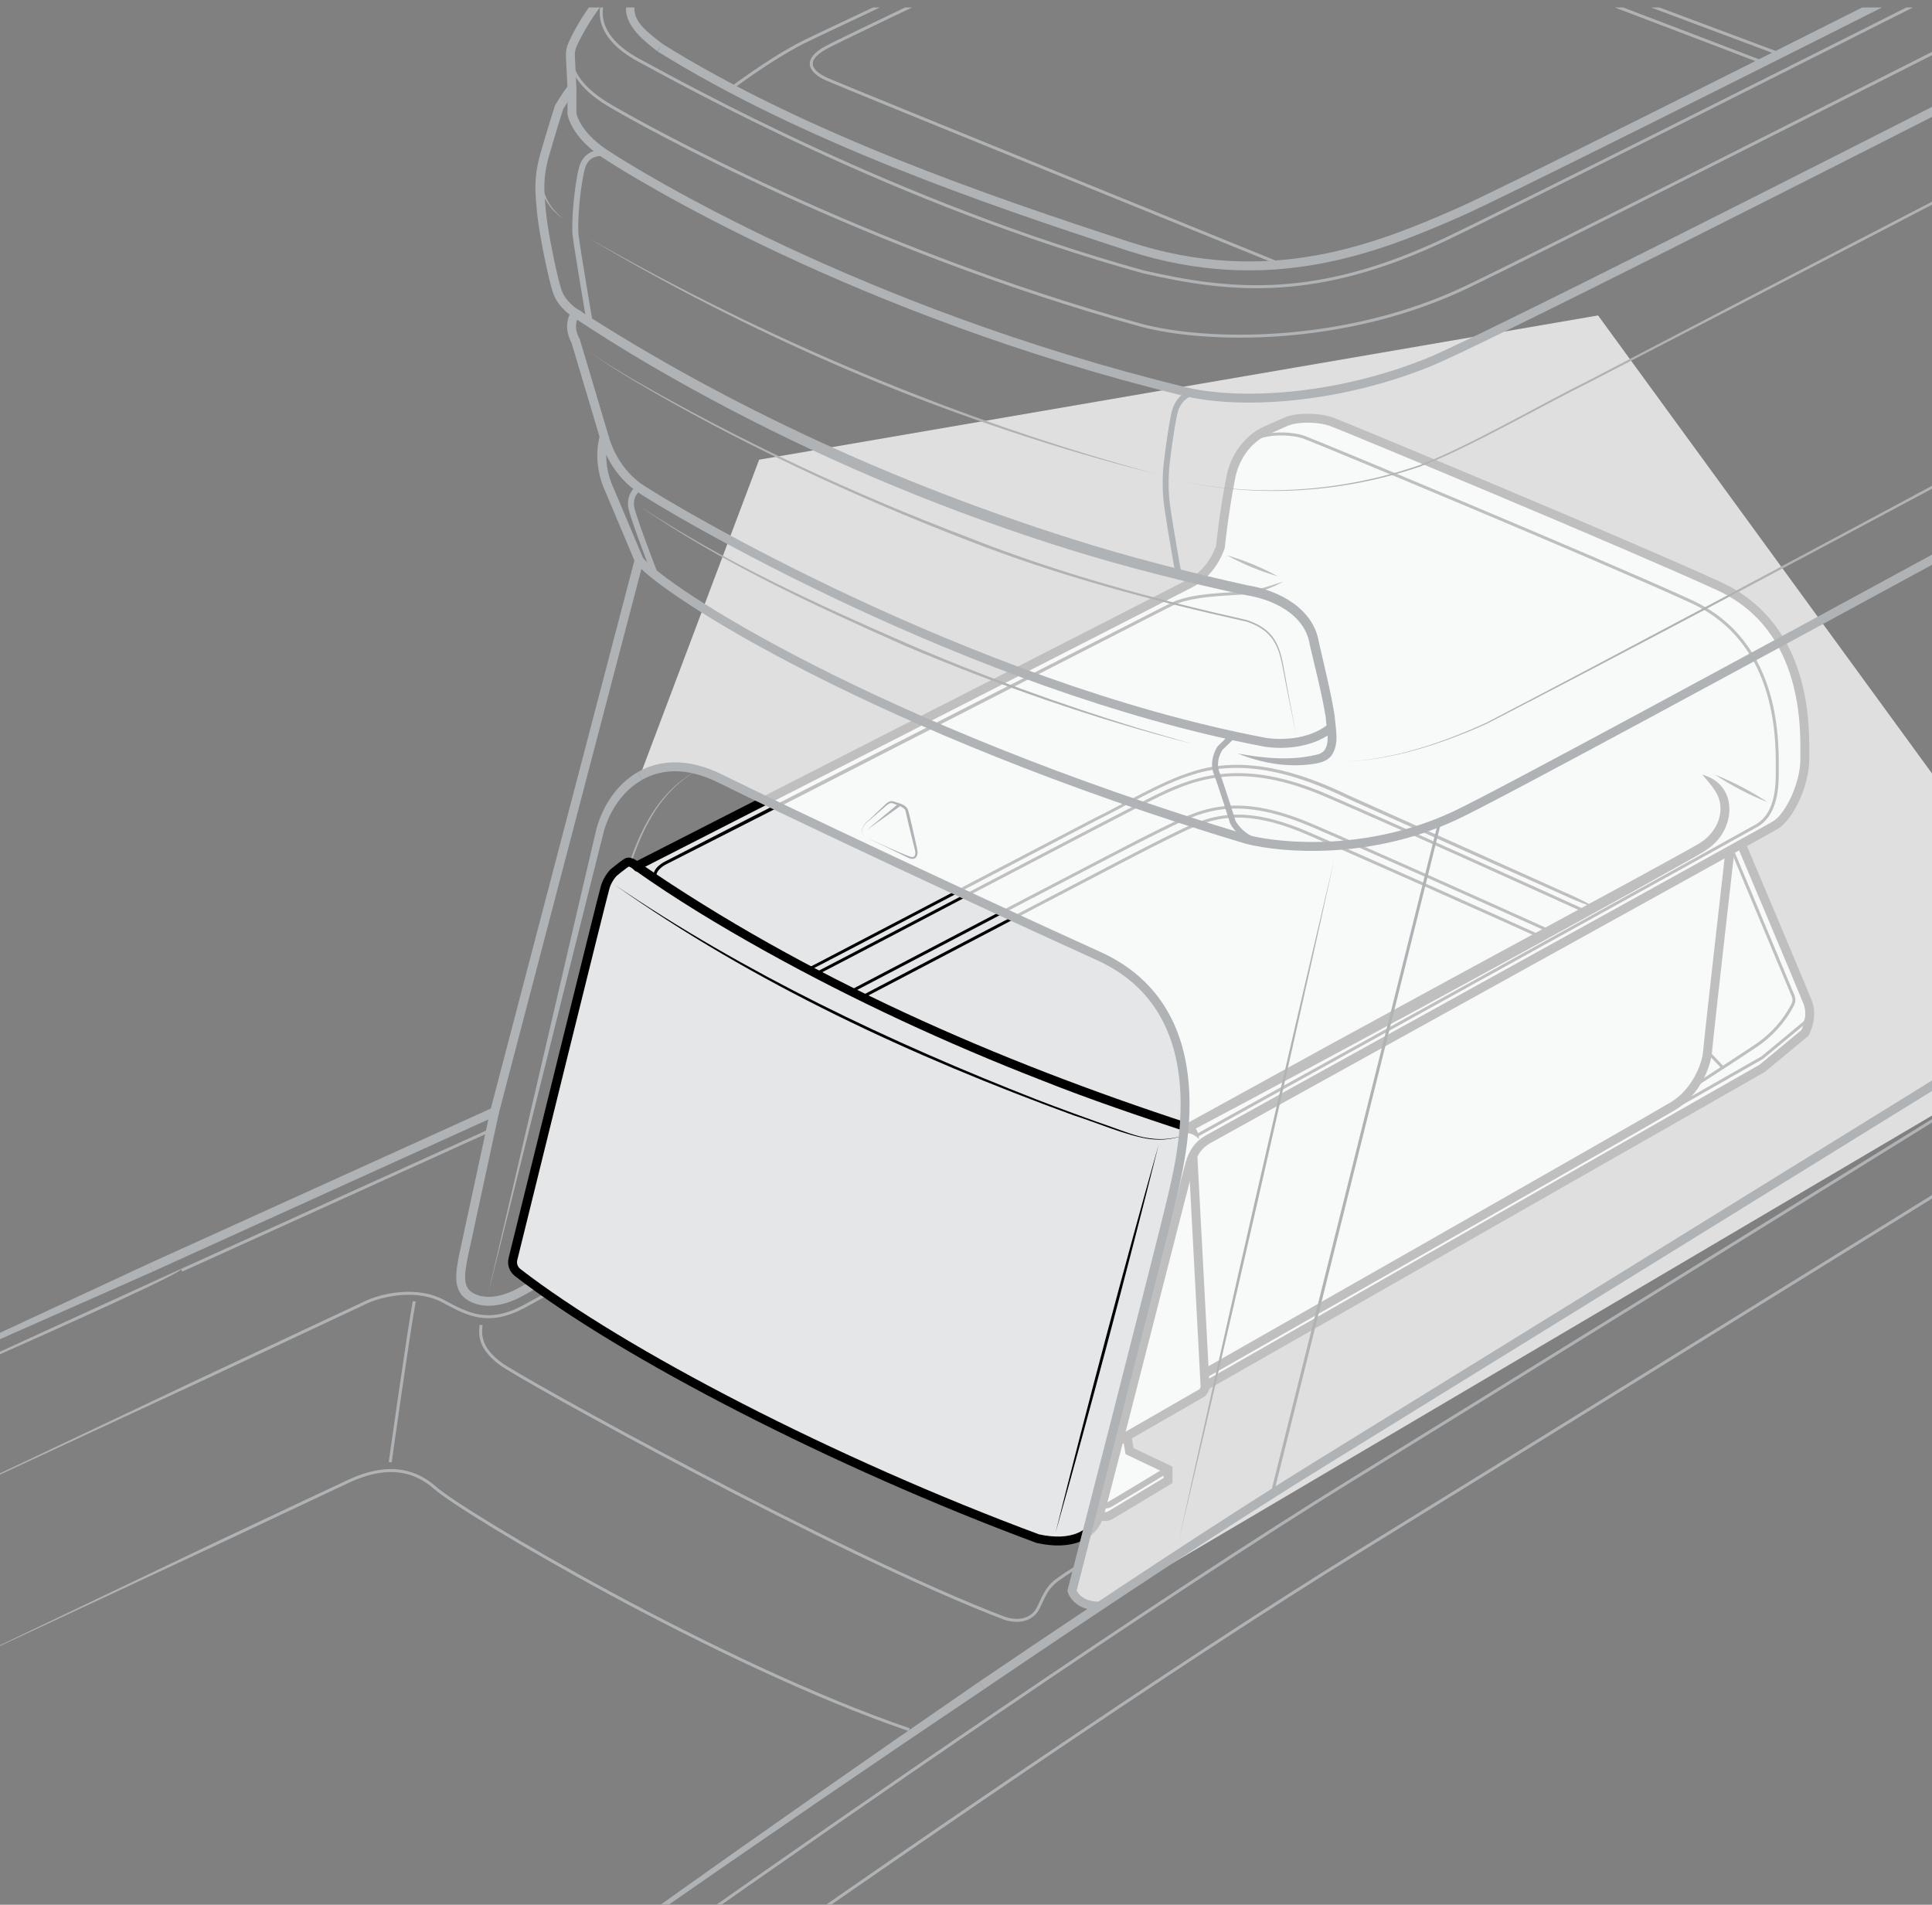 <?xml version="1.0" encoding="UTF-8"?><svg id="uuid-7446a767-447c-4e62-bb58-2dac9b8ce6f7" xmlns="http://www.w3.org/2000/svg" width="325" height="320.41" xmlns:xlink="http://www.w3.org/1999/xlink" viewBox="0 0 325 320.41"><rect x="0" y="0" width="325" height="320.41" fill="#808080" stroke="none"/><defs><clipPath id="uuid-6ec58403-7d95-4ba5-b79a-963db83fdf6b"><rect x="-50.817" y="1.258" width="375.817" height="327.054" style="fill:none;"/></clipPath></defs><g style="clip-path:url(#uuid-6ec58403-7d95-4ba5-b79a-963db83fdf6b);"><path d="m80.926,222.884c-.246,2.013,0,4.044,3.262,6.506s56.438,32.004,84.811,42.836c2.708.862,4.678,0,5.539-1.539s1.292-3.447,3.324-4.924,3.529-2.286,3.529-2.286" style="fill:none; stroke:#afb3b6; stroke-miterlimit:10; stroke-width:.5px;"/><path d="m25.387,213.225l57.816-26.217,24.306-92.785-5.106-12.113s-2.011-4.023-.774-8.665l-4.797-16.092s-1.547-2.476,0-4.642c0,0-2.321-1.393-3.095-3.713s-2.321-9.903-2.63-13.152-.619-5.725.464-9.593,2.476-8.201,2.476-8.201c0,0,1.083-1.857,2.166-3.249l-.261-5.354c-.034-.689.095-1.375.381-2.003,1.328-2.918,5.873-11.485,15.508-16.936,11.759-6.653,77.984-36.516,77.984-36.516" style="fill:none; stroke:#afb3b6; stroke-miterlimit:10; stroke-width:1.5px;"/><polygon points="-48.116 246.556 25.077 212.542 25.696 213.908 -48.116 246.556 -48.116 246.556" style="fill:#afb3b6;"/><line x1="30.544" y1="213.682" x2="82.4" y2="190.168" style="fill:none; stroke:#afb3b6; stroke-miterlimit:10; stroke-width:.5px;"/><path d="m-41.207,246.218l71.647-32.764c1.672.711-71.963,32.453-71.647,32.764h0Z" style="fill:#afb3b6;"/><path d="m83.203,187.008l-5.247,24.301c-.613,3.14-.949,5.578,1.237,6.839s5.297.925,8.576-.925,99.376-54.983,99.376-54.983" style="fill:none; stroke:#afb3b6; stroke-miterlimit:10; stroke-width:1.5px;"/><path d="m82.051,217.896c3.483-14.961,12.301-52.843,15.662-67.283,0,0,2.628-11.224,2.628-11.224,1.06-3.805,3.376-7.425,6.928-9.508l.745,1.302c-3.158,1.772-5.372,5.042-6.411,8.567l-2.802,11.149c-3.557,14.225-13.076,52.303-16.75,66.997h0Z" style="fill:#afb3b6;"/><path d="m33.913,232.043l28.027-13.143c2.861-1.204,8.4-2.304,12.646,0,4.247,2.304,7.632,4.027,13.54.888s100.981-56.536,100.981-56.536" style="fill:none; stroke:#afb3b6; stroke-miterlimit:10; stroke-width:.5px;"/><polygon points="-20.691 257.65 33.807 231.817 34.02 232.269 -20.691 257.65 -20.691 257.65" style="fill:#afb3b6;"/><path d="m65.641,245.97s3.123-22.221,4.048-27.07" style="fill:none; stroke:#afb3b6; stroke-miterlimit:10; stroke-width:.5px;"/><path d="m87.768,217.224c2.974-12.779,7.981-32.869,11.154-45.761,1.952-7.604,3.889-15.211,5.936-22.793,1.91-7.412,5.403-15.517,12.583-19.136-7.063,3.776-10.378,11.829-12.264,19.222-1.99,7.59-3.873,15.212-5.77,22.829-3.296,12.902-8.31,32.892-11.639,45.639h0Z" style="fill:#afb3b6;"/><path d="m196.479,247.178v1.871s-8.788,5.303-9.699,5.829c-.908.529-1.857,0-1.857,0,.282-.946,1.562-5.87,3.266-12.509l1.395-.803.431,2.532,6.465,3.081Z" style="fill:#e5e6e7;"/><path d="m202.714,233.149c.028.515-.236,1.002-.685,1.256l-12.447,7.161-1.395.803c4.385-17.062,11.598-45.443,11.995-46.695.143-.452.299-.876.483-1.269l2.048,38.745Z" style="fill:#e5e6e7;"/><path d="m304.083,168.596c1.002,2.546-.469,5.168-.469,5.168l-7.164,5.936-93.735,53.449-2.048-38.745c.515-1.116,1.252-2.007,2.532-2.747,1.495-.866,69.377-38.38,89.725-49.658.153.372,10.165,24.076,11.16,26.598Z" style="fill:#e5e6e7;"/><path d="m292.923,141.998c-20.348,11.278-88.23,48.792-89.725,49.658-1.28.741-2.017,1.631-2.532,2.747-.184.393-.341.817-.483,1.269-.397,1.252-7.609,29.634-11.995,46.695-1.704,6.639-2.984,11.563-3.266,12.509-1.005,3.38-4.657,5.21-10.35,3.944-34.172-12.676-69.853-31.105-87.499-44.769-.689-.532-.995-1.419-.786-2.264,2.268-9.202,15.135-61.378,15.552-62.669.456-1.412,1.37-2.33,1.37-2.33,0,0,1.666-1.37,2.247-1.704.584-.334,1.624.612,1.624.612,0,0,89.357-45.589,93.192-47.6s5.025-6.124,5.025-6.124c0,0,.549-5.571,1.735-11.602,1.189-6.03,5.756-7.856,5.756-7.856,0,0,1.645-.734,3.471-1.554,1.829-.821,5.484-.821,7.769,0,2.281.821,49.7,20.557,65.051,27.592,15.347,7.035,14.526,24.393,14.526,29.147,0,4.292-2.65,9.776-5.025,11.146-.33.191-2.375,1.329-5.658,3.151Z" style="fill:#e5e6e7;"/><path d="m87.072,214.053c17.647,13.664,53.329,32.092,87.499,44.77,5.693,1.264,9.348-.564,10.353-3.944s14.71-57.468,15.258-59.204,1.279-3.015,3.015-4.02,93.009-51.438,95.385-52.809,5.025-6.852,5.025-11.146c0-4.751.822-22.11-14.527-29.145-15.349-7.035-62.768-26.77-65.052-27.592s-5.939-.822-7.766,0-3.472,1.553-3.472,1.553c0,0-4.568,1.827-5.756,7.857s-1.736,11.603-1.736,11.603c0,0-1.188,4.111-5.025,6.121s-93.192,47.601-93.192,47.601c0,0-1.041-.945-1.623-.613s-2.247,1.706-2.247,1.706c0,0-.915.915-1.373,2.33-.417,1.29-13.284,53.467-15.552,62.668-.208.845.098,1.731.786,2.264Z" style="fill:none; stroke:#000; stroke-miterlimit:10; stroke-width:1.5px;"/><path d="m201.37,190.99c1.736-1.005,91.764-50.743,94.14-52.113" style="fill:none; stroke:#000; stroke-miterlimit:10; stroke-width:.5px;"/><path d="m295.51,138.876c2.376-1.371,3.46-4.284,3.46-8.578,0-4.751.822-22.11-14.527-29.145-15.349-7.035-62.768-26.77-65.052-27.592s-7.424-.965-9.506,1.093" style="fill:none; stroke:#000; stroke-miterlimit:10; stroke-width:.5px;"/><path d="m107.51,145.102c28.237,19.43,60.078,33.261,92.568,43.892.023.005-.572.052-.568.055,0,0,24.884-13.69,24.884-13.69,12.42-6.78,37.469-20.373,49.913-27.105,1.896-1.044,7.468-4.066,9.331-5.115,0,0,1.525-.864,1.525-.864l.753-.434.663-.465c2.624-1.961,3.817-5.567,1.911-8.375-.56-.929-1.336-1.749-2.146-2.696,6.098,1.661,5.687,9.018,1.201,12.307-.778.618-2.252,1.403-3.123,1.918-1.881,1.062-7.324,4.106-9.306,5.2-23.979,13.294-50.966,27.928-75.194,40.761-8.262-2.734-16.515-5.514-24.605-8.731-16.036-6.23-31.686-13.472-46.726-21.835-7.514-4.196-14.893-8.635-21.94-13.632,0,0,.859-1.192.859-1.192h0Z"/><path d="m103.251,148.734c22.081,15.014,46.375,26.53,71.194,36.243,3.092,1.203,9.391,3.511,12.529,4.59,2.095.739,4.163,1.606,6.368,1.907,2.186.322,4.484.115,6.518-.812-2.016.964-4.324,1.218-6.534.933-3.805-.547-9.028-2.819-12.739-3.985-27.122-9.906-53.697-22.167-77.335-38.877h0Z"/><path d="m291.015,143.051s-3.571,31.346-3.771,33.846-2.1,6.899-5.699,9.098c-3.599,2.2-78.786,44.992-78.786,44.992" style="fill:none; stroke:#000; stroke-miterlimit:10; stroke-width:1.5px;"/><path d="m200.667,194.398l2.047,38.75c.027.515-.237,1.001-.684,1.258l-13.841,7.961" style="fill:none; stroke:#000; stroke-miterlimit:10; stroke-width:1.5px;"/><path d="m184.923,254.879s.948.527,1.857,0,9.699-5.831,9.699-5.831v-1.869l-6.466-3.081-.43-2.533" style="fill:none; stroke:#000; stroke-miterlimit:10; stroke-width:1.5px;"/><path d="m185.386,253.177c.362.09.883.129,1.395-.167.911-.525,9.699-5.832,9.699-5.832" style="fill:none; stroke:#000; stroke-miterlimit:10;"/><path d="m202.715,233.148l93.736-53.449,7.163-5.937s1.472-2.621.47-5.166-11.163-26.602-11.163-26.602" style="fill:none; stroke:#000; stroke-miterlimit:10; stroke-width:1.5px;"/><path d="m202.715,231.355l93.735-53.449,7.164-5.936s.497-.89.716-2.139" style="fill:none; stroke:#000; stroke-miterlimit:10; stroke-width:.5px;"/><path d="m291.338,142.874l10.311,24.678c.184.442.17.935-.038,1.363-.671,1.374-2.507,4.497-6.239,7.004-2.706,1.819-7.06,4.636-10.437,6.806" style="fill:none; stroke:#000; stroke-miterlimit:10; stroke-width:.5px;"/><line x1="287.244" y1="176.897" x2="289.801" y2="179.583" style="fill:none; stroke:#000; stroke-miterlimit:10; stroke-width:.5px;"/><path d="m200.231,188.766c.902.701,1.429,1.784,1.476,2.866-.57-.62-1.417-1.09-2.219-1.009,0,0,.743-1.857.743-1.857h0Z"/><path d="m194.918,192.497c-5.288,21.181-11.45,44.387-17.373,65.399,5.285-21.182,11.452-44.386,17.373-65.399h0Z"/><path d="m110.044,148.03c-.58-1.472.794-2.607,1.93-3.168,0,0,3.295-1.693,3.295-1.693,11.83-6.095,34.07-17.454,46.15-23.606,0,0,26.386-13.46,26.386-13.46,2.217-1.098,7.71-4.003,9.931-5.016,3.531-1.276,7.356-1.294,11.032-1.556,2.475-.131,4.776-.948,7.121-1.704-2.17,1.203-4.587,2.07-7.082,2.196-3.666.267-7.413.286-10.885,1.538-2.13.977-7.678,3.914-9.887,5.014-13.143,6.729-39.591,20.268-52.731,26.995-4.256,2.166-15.655,7.964-19.799,10.072,0,0-3.299,1.679-3.299,1.679-.94.449-2.112,1.377-1.72,2.477,0,0-.443.232-.443.232h0Z"/><path d="m288.472,130.305c3.115,1.245,6.079,2.79,8.877,4.64-3.117-1.242-6.077-2.792-8.877-4.64h0Z"/><path d="m206.399,93.412c2.985.865,5.846,2.044,8.57,3.541-2.986-.862-5.845-2.046-8.57-3.541h0Z"/><path d="m136.033,162.859c.123-.11.209-.203.32-.262,0,0,.472-.242.472-.242,0,0,1.007-.518,1.007-.518,8.163-4.237,21.852-11.437,30.138-15.775,0,0,16.081-8.402,16.081-8.402,4.814-2.347,11.309-6.246,16.401-7.808,8.903-2.955,18.321.03,26.414,3.946,5.357,2.383,19.333,8.669,24.837,11.134,0,0,8.277,3.715,8.277,3.715,2.265,1.078,6.051,2.548,8.175,3.939-2.486-.673-5.976-2.451-8.384-3.474,0,0-8.282-3.699-8.282-3.699-5.598-2.505-19.462-8.686-24.842-11.106-8.013-3.887-17.238-6.875-26.048-3.98-4.993,1.507-11.584,5.448-16.322,7.767-11.589,6.053-28.648,14.983-40.185,21.034-1.131.607-4.89,2.54-6.035,3.143-0,0-1.01.519-1.01.519-.352.193-.836.42-1.241.502,0,0,.228-.433.228-.433h0Z"/><path d="m137.285,163.793h.004c8.197-4.212,51.696-27.168,57.629-30.034,6.548-3.158,14.412-5.856,28.058,0,11.929,5.123,37.528,16.745,43.781,19.59" style="fill:none; stroke:#000; stroke-miterlimit:10; stroke-width:.5px;"/><path d="m143.152,166.78c14.592-7.627,46.727-24.549,51.766-26.984,6.548-3.158,12.203-6.776,25.849-.92,9.473,4.069,29.773,13.155,39.953,17.77" style="fill:none; stroke:#000; stroke-miterlimit:10; stroke-width:.5px;"/><path d="m145.04,167.714c13.299-6.95,46.686-24.535,51.279-26.754,5.968-2.878,11.121-6.176,23.558-.838,8.633,3.708,29.935,13.209,39.212,17.415" style="fill:none; stroke:#000; stroke-miterlimit:10; stroke-width:.5px;"/><path d="m107.641,130.532c3.437-1.965,7.998-2.302,13.505.431,11.014,5.465,43.046,20.514,63.645,29.847,20.598,9.332,13.788,34.471,12.275,41.029-1.513,6.558-16.731,65.746-16.731,65.746,0,0,.689,2.593,4.64,2.593l169.373-99.82-85.521-117.296-141.121,24.262-20.065,53.209Z" style="fill:#fff; opacity:.75;"/><path d="m36.348,259.663c12.578-5.931,21.469-10.116,22.469-10.571,3.816-1.735,9.367-3.238,14.34,1.157s47.879,29.837,79.797,40.708" style="fill:none; stroke:#afb3b6; stroke-miterlimit:10; stroke-width:.5px;"/><polygon points="-9.406 281.251 36.242 259.437 36.455 259.889 -9.406 281.251 -9.406 281.251" style="fill:#afb3b6;"/><path d="m165.146,283.511c22.057-14.968,42.232-28.246,57.323-37.541,40.548-24.974,212.749-131.477,212.749-131.477,0,0,7.442-4.106,8.726-10.522,1.283-6.416,13.602-49.017,19.504-52.353" style="fill:none; stroke:#afb3b6; stroke-miterlimit:10; stroke-width:1.5px;"/><path d="m52.835,362.658c36.835-27.228,74.151-53.803,111.89-79.767,0,0,.842,1.241.842,1.241-38.009,25.543-75.609,51.707-112.733,78.526h0Z" style="fill:#afb3b6;"/><path d="m447.96,104.994c1.008,2.277.652,6.384-5.465,10.716,0,0-174.617,108.292-215.165,133.266-15.603,9.61-36.64,23.478-59.572,39.069" style="fill:none; stroke:#afb3b6; stroke-miterlimit:10; stroke-width:.5px;"/><path d="m172.57,297.634c-37.526,25.436-80.731,55.934-113.676,80.072" style="fill:none; stroke:#afb3b6; stroke-miterlimit:10; stroke-width:.5px;"/><path d="m449.158,117.035c1.008,2.277.652,6.384-5.465,10.716,0,0-174.617,108.292-215.165,133.266-14.78,9.103-34.435,22.027-55.959,36.616" style="fill:none; stroke:#afb3b6; stroke-miterlimit:10; stroke-width:.5px;"/><path d="m145.872,140.965c2.442,1.069,4.88,2.258,7.369,3.185.266.052.523-0.0.63-.196.242-.418.017-1.048-.123-1.613l-.858-3.469c-.148-.556-.433-2.059-.598-2.571-.344-.671-1.511-.881-2.117-1.185-.591-.136-.992.344-1.415.699,0,0-2.714,2.341-2.714,2.341-1.029.702-1.597,2.192-.174,2.81h0Zm0,0c-1.454-.597-.899-2.139.124-2.863,0,0,2.595-2.474,2.595-2.474.429-.429.946-.988,1.64-.852.906.361,1.99.441,2.468,1.342.226.626.496,2.003.679,2.648,0,0,.791,3.505.791,3.505.1.563.368,1.197-.013,1.873-.492.653-1.299.199-1.825-.066-2.139-1.068-4.294-2.098-6.458-3.112h0Z" style="fill:#afb3b6;"/><polygon points="151.471 135.57 145.794 139.627 151.166 135.174 151.471 135.57 151.471 135.57" style="fill:#afb3b6;"/><path d="m107.509,82.039s-1.904,1.178-1.229,3.709,3.941,10.977,3.941,10.977" style="fill:none; stroke:#afb3b6; stroke-miterlimit:10;"/><path d="m107.509,85.073c14.111,9.324,29.607,16.428,45.084,23.172,12.565,5.439,25.616,10.149,38.701,14.193,0,0,3.045.892,3.045.892l6.097,1.766c-16.41-4.191-32.438-9.806-48.039-16.393-15.434-6.872-30.962-13.984-44.888-23.63h0Z" style="fill:#afb3b6;"/><path d="m96.214,14.803v4.304s.441,3.341,5.415,6.682,42.527,26.607,97.727,40.09c9.024,2.148,25.132,1.432,40.882-4.892,15.75-6.324,217.888-110.192,217.888-110.192" style="fill:none; stroke:#afb3b6; stroke-miterlimit:10; stroke-width:1.5px;"/><path d="m110.559,8.604c-2.433-1.898-6.282-4.851-4.994-8.588.415-1.116,1.078-2.118,1.895-2.969,3.168-3.283,7.119-5.368,10.986-7.372,23.396-11.737,47.446-22.05,71.379-32.612-23.752,10.892-47.668,21.557-70.853,33.606-3.72,2.017-7.655,4.144-10.535,7.254-.671.708-1.254,1.609-1.578,2.509-.859,3.173,2.35,5.128,4.619,6.986 0,0-.919,1.185-.919,1.185h0Z" style="fill:#afb3b6;"/><path d="m414.915-49.205S259.089,29.727,245.487,35.693c-13.602,5.966-31.86,13.483-55.662,5.727-23.802-7.755-54.705-18.375-78.807-33.408" style="fill:none; stroke:#afb3b6; stroke-miterlimit:10; stroke-width:1.5px;"/><path d="m102.808-2.237c-2.647,3.236-2.865,8.339,4.701,12.396,7.566,4.057,43.361,24.102,84.763,35.556,15.034,3.46,29.471,4.773,51.186-5.608,21.715-10.38,180.525-90.68,180.525-90.68" style="fill:none; stroke:#afb3b6; stroke-miterlimit:10; stroke-width:.5px;"/><path d="m123.007,14.87s6.506-4.914,11.927-7.669c5.421-2.755,70.828-33.148,70.828-33.148,0,0-4.343-4.172-5.326-12.217" style="fill:none; stroke:#afb3b6; stroke-miterlimit:10; stroke-width:.5px;"/><line x1="205.762" y1="-25.947" x2="299.347" y2="9.081" style="fill:none; stroke:#afb3b6; stroke-miterlimit:10; stroke-width:.5px;"/><path d="m215.543,44.492s-73.855-30.004-76.432-31.159c-2.577-1.155-4.355-3.11,0-5.421s56.876-27.194,60.253-28.438,7.425-2.666,15.221,0c7.796,2.666,81.957,31.014,81.957,31.014" style="fill:none; stroke:#afb3b6; stroke-miterlimit:10; stroke-width:.5px;"/><path d="m95.953,9.45c.096,1.968,1.159,4.999,6.349,8.133s43.088,24.286,89.603,37.114c10.968,2.938,34.275,3.422,54.937-6.466,20.663-9.888,193.015-97.436,193.015-97.436" style="fill:none; stroke:#afb3b6; stroke-miterlimit:10; stroke-width:.5px;"/><path d="m200.436,66.115s-2.252.485-2.895,3.458-1.206,7.796-1.206,7.796c0,0-.563,3.673,0,7.704.563,4.031,1.925,11.59,1.925,11.59" style="fill:none; stroke:#afb3b6; stroke-miterlimit:10;"/><path d="m101.629,25.789s-2.945-.581-3.748,2.554-1.293,9.082-1.048,11.252,2.367,14.669,2.367,14.669" style="fill:none; stroke:#afb3b6; stroke-miterlimit:10;"/><path d="m91.249,28.945c-.478,3.153,1.159,6.208,3.739,7.998-2.728-1.675-4.562-4.779-4.237-8.041-0,0,.498.043.498.043h0Z" style="fill:#afb3b6;"/><path d="m98.94,40.006c30.071,17.164,62.267,30.75,95.707,39.775-33.611-8.424-65.941-22.066-95.707-39.775h0Z" style="fill:#afb3b6;"/><path d="m198.261,80.825c13.31,2.923,27.489,1.888,40.351-2.517,7.886-2.934,20.78-10.421,28.477-14.224,57.5-30.038,136.335-70.853,193.985-100.601-57.519,30.09-136.177,71.102-193.836,100.896-7.761,3.811-20.555,11.215-28.54,14.171-12.907,4.366-27.131,5.279-40.438,2.274h0Z" style="fill:#afb3b6;"/><path d="m107.509,94.224c4.178,5.217,39.456,28.117,102.276,46.993,6.189,1.547,20.734,2.63,34.969-4.023s168.81-91.6,177.165-95.313c8.355-3.713,16.092-7.272,23.828,0s12.378,13.307,12.378,13.307" style="fill:none; stroke:#afb3b6; stroke-miterlimit:10; stroke-width:1.5px;"/><path d="m101.629,73.446s1.221,5.348,5.88,8.593c4.659,3.245,55.208,33.325,105.259,42.811,0,0,6.575,1.255,11.193-2.49" style="fill:none; stroke:#afb3b6; stroke-miterlimit:10; stroke-width:1.5px;"/><path d="m97.249,52.088c25.705,16.566,53.87,29.313,83.004,38.54,9.308,2.978,20.205,5.756,29.502,7.812,5.346.833,11.236,3.89,12.13,9.709.921,4.055,1.989,8.206,2.637,12.32.153,2.195.836,4.693-.569,6.662-.813,1.022-2.117,1.239-3.273,1.412-4.304.585-8.6-.239-12.481-1.792,4.582.839,9.274,1.281,13.672.093,2.288-.79,1.228-4.26,1.146-6.179-.657-3.999-1.745-8.176-2.675-12.144-.76-5.163-6.18-7.714-10.866-8.431-9.716-2.087-20.287-4.737-29.772-7.701-19.571-6.12-38.61-13.954-56.777-23.466-9.083-4.755-17.968-9.89-26.51-15.587,0,0,.833-1.248.833-1.248h0Z" style="fill:#afb3b6;"/><path d="m207.393,123.754l-2.148,2.07s-1.434,2.025-.591,4.218,2.739,8.272,2.739,8.272c0,0,1.553,3.048,5.273,3.476" style="fill:none; stroke:#afb3b6; stroke-miterlimit:10;"/><path d="m98.94,59.003c2.361,1.725,5.015,3.316,7.517,4.787,18.025,10.372,36.936,19.209,56.371,26.592,15.223,6.034,31.018,10.327,46.957,13.93,5.633,1.92,5.7,5.577,6.636,10.677 0,0,1.648,8.765,1.648,8.765l-1.768-8.74c-.993-4.975-1.076-8.605-6.604-10.446-15.958-3.525-31.794-7.752-47.046-13.719-19.403-7.517-38.353-16.331-56.257-26.954-2.482-1.504-5.131-3.142-7.454-4.892h0Z" style="fill:#afb3b6;"/><path d="m226.116,128.132c8.328-.379,16.381-3.131,23.917-6.557,45.428-23.695,108.706-58.199,154.231-82.214-0-0,14.716-7.782,14.716-7.782,7.151-3.607,15.351-8.73,23.598-5.771,2.616,1.001,4.886,2.727,6.804,4.73,3.799,4.04,7.528,8.174,10.806,12.652-3.309-4.452-7.069-8.558-10.893-12.567-1.924-1.98-4.191-3.675-6.779-4.643-8.207-2.848-16.268,2.246-23.399,5.855,0,0-14.695,7.819-14.695,7.819-45.501,24.252-108.677,58.584-154.31,82.087-7.572,3.375-15.653,6.072-23.994,6.391h0Z" style="fill:#afb3b6;"/><line x1="214.004" y1="251.263" x2="242.178" y2="138.314" style="fill:none; stroke:#afb3b6; stroke-miterlimit:10; stroke-width:.5px;"/><path d="m224.447,144.598c-8.079,36.767-17.475,77.937-26.153,114.567,8.077-36.767,17.477-77.937,26.153-114.567h0Z" style="fill:#afb3b6;"/><path d="m107.641,130.532c3.437-1.965,7.998-2.302,13.505.431,11.014,5.465,43.046,20.514,63.645,29.847,20.598,9.332,13.788,34.471,12.275,41.029-1.513,6.558-16.731,65.746-16.731,65.746,0,0,.689,2.593,4.64,2.593" style="fill:none; stroke:#afb3b6; stroke-miterlimit:10; stroke-width:1.5px;"/><path d="m167.758,288.046c-36.663,24.925-78.171,54.253-110.063,77.619" style="fill:none; stroke:#afb3b6; stroke-miterlimit:10; stroke-width:.5px;"/></g></svg>